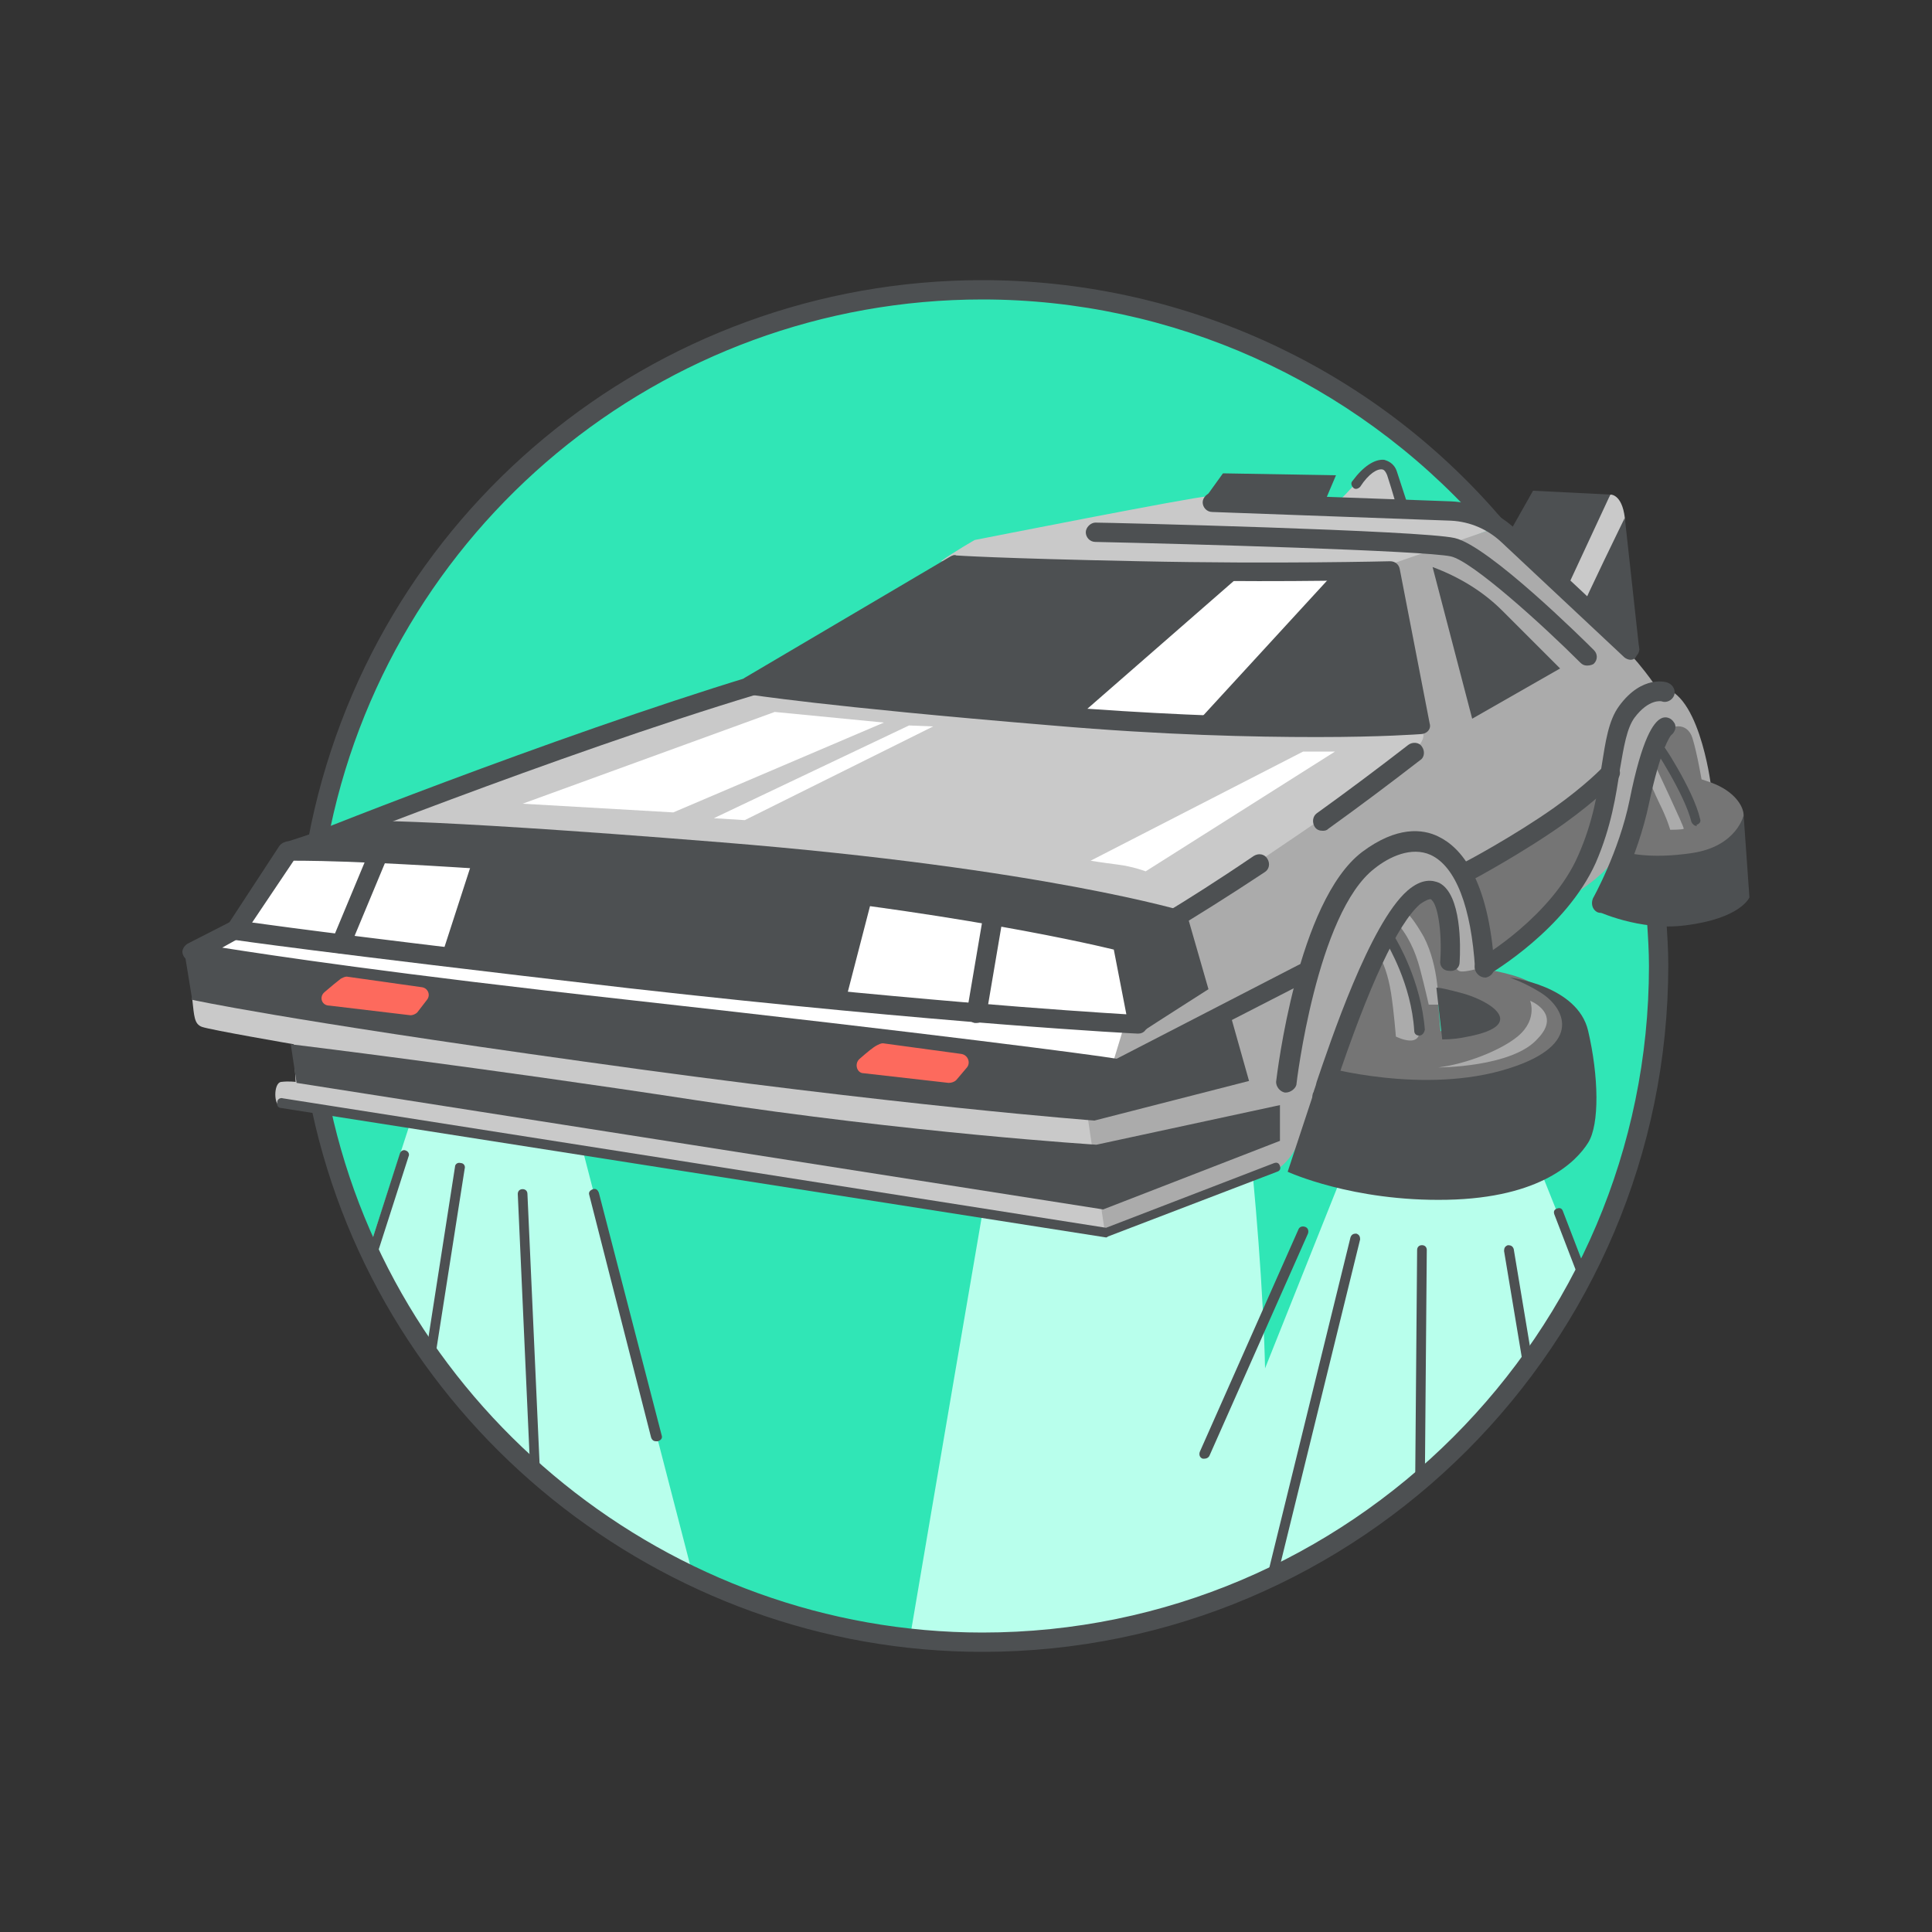 <?xml version="1.0" encoding="utf-8"?>
<!-- Generator: Adobe Illustrator 21.1.0, SVG Export Plug-In . SVG Version: 6.00 Build 0)  -->
<svg version="1.1" xmlns="http://www.w3.org/2000/svg" xmlns:xlink="http://www.w3.org/1999/xlink" x="0px" y="0px"
	 viewBox="0 0 200 200" style="enable-background:new 0 0 200 200;" xml:space="preserve">
<rect x="0" y="0" width="200" height="200" fill="#333333" stroke="none"/>
<style type="text/css">
	.st0{fill:none;stroke:#B3C0C7;stroke-miterlimit:10;}
	.st1{fill:#778085;}
	.st2{fill:#FD7E23;}
	.st3{fill:#30E6B6;}
	.st4{fill:#29C49B;}
	.st5{fill:#FDD353;}
	.st6{fill:#FDE4D2;}
	.st7{fill:#F2C2A0;}
	.st8{fill:#4D5052;}
	.st9{fill:#FD6A5D;}
	.st10{fill:#D1584D;}
	.st11{fill:#B8FFEC;}
	.st12{fill:#FFFFFF;}
	.st13{fill:#C9C9C9;}
	.st14{fill:#1DAAF1;}
	.st15{fill:#1682B8;}
	.st16{fill:#5EC9FF;}
	.st17{fill:#DB5F07;}
	.st18{fill:#C4F2EB;}
	.st19{fill:#B4DED7;}
	.st20{fill:#ABABAB;}
	.st21{fill:#757575;}
	.st22{fill:#878787;}
	.st23{fill:#C9EDFF;}
	.st24{fill:#93C2D9;}
	.st25{fill:#FDA29A;}
	.st26{fill:#9C9C9C;}
	.st27{fill:url(#SVGID_1_);}
	.st28{fill:url(#SVGID_2_);}
	.st29{fill:url(#SVGID_3_);}
	.st30{fill:url(#SVGID_4_);}
	.st31{fill:#A5F2DE;}
</style>
<g id="marks">
</g>
<g id="icons">
	<g>
		<g>
			<g>
				<g>
					<path class="st3" d="M101.1,30.4c-13.7,0-26.5,3.9-37.3,10.7l-6.5,4.7c-16,12.8-26.2,32.5-26.2,54.6c0,38.7,31.3,70,70,70
						c38.7,0,70-31.3,70-70C171.1,61.7,139.7,30.4,101.1,30.4z"/>
				</g>
			</g>
			<path class="st11" d="M109.6,81.1c-0.5,0.5-15.5,89-15.5,89s22.9,1.5,32.8-4.6c9.9-6.1-1.2-75.9-1.2-75.9L109.6,81.1z"/>
			<path class="st11" d="M60,117.8L71.7,163c0,0-15.8-8.4-22.6-16.5s-11.2-16.2-11.2-16.2l5-15.4L60,117.8z"/>
			<path class="st11" d="M139.8,119.5l-19.2,48.1c0,0,21.8-8.9,31.4-19.2c9.6-10.3,12-15.9,12-15.9l-5.4-13.5L139.8,119.5z"/>
			<polygon class="st12" points="85.8,103.4 89,91.8 115.7,96.2 118.2,105.9 			"/>
			<path class="st12" d="M25.5,94.3c-0.2-0.5,4.8-6.2,4.8-6.2l20.2,1.1l-3.7,10.4l-21.5-3.3L25.5,94.3z"/>
			<path class="st13" d="M19.9,103.4c0.2,1.8,0.2,2.6,1,2.9s9.5,1.8,9.5,1.8l0.2,3.9c0,0-0.7-0.1-1.5,0s-0.8,2.5,0,2.6
				s85.4,12.9,85.4,12.9l-2-17.3l2.7,0.4l1.2-4.2c0,0-60.7-5.8-70.6-7.4c-9.9-1.6-21.3-3.2-21.5-3.1s-4,2.6-4,2.6L19.9,103.4z"/>
			<path class="st12" d="M21.2,97.8l5.1-1.8c0,0,33.4,4.9,44.4,6.2s46.5,3.8,46.5,3.8s1.2,0.7,0,2.6s-3.3,1.9-3.3,1.9
				s-74.7-8.1-75-8.2s-18.2-3.5-18.2-3.5L21.2,97.8z"/>
			<path class="st13" d="M161.2,60.5c2-4.1,5.5-9.3,5.5-9.3s1.2-0.1,1.5,2.4c0.3,2.5-3.4,9.9-3.4,9.9L161.2,60.5z"/>
			<path class="st13" d="M137.9,52.5c2.2-1.9,3.2-3.7,4.4-4.2c1.3-0.5,1.7,0.9,2.1,2.3c0.4,1.4,1.3,2.3,1.3,2.3l-7.4-0.5H137.9z"/>
			<path class="st13" d="M97.4,58.1c1.4-1,3.5-2.2,3.5-2.2s22.8-4.5,24-4.5c1.2,0,26.6,1.1,28.3,2.1c1.8,1,1.4,1.2,1.4,1.2
				S143.6,59,143.4,59S97.4,58.1,97.4,58.1z"/>
			<path class="st12" d="M110.6,73.4L126,59l14.9,0.7l-11.6,13.7c0,0-5.2,1.7-5.6,1.7c-0.3-0.1-11.9-0.7-11.9-0.7L110.6,73.4z"/>
			<g>
				<path class="st21" d="M138.3,109.9c0.4-2,1.7-3.8,1.7-3.8s8.3,0.7,11.1,0.7c2.7,0-1.8-3.4-3.4-4c-1.6-0.6-1-2.2-0.3-2.7
					c0.7-0.5,8.5,0,11.2,1.7s6.4,6,4.9,8.9c-1.5,2.9-13.7,9.2-13.7,9.2s-9.4-2.5-10.1-3.9s0-0.6,0-0.6L138.3,109.9z"/>
			</g>
			<g>
				<path class="st21" d="M149.3,100.1c0,0,1.1-1.8,0.8-5.2c-0.3-3.4-2.3-3.6-5.1-0.6c-2.8,3-4.8,8.2-6.7,13l2-0.5
					c1.9,1,8.9,0.9,8.9,0.9l-0.6-7.2L149.3,100.1z"/>
			</g>
			<g>
				<path class="st20" d="M144.4,95.3c1.3,1.4,2.1,3.1,2.6,5c0.5,1.9,0.9,3.7,0.9,3.7h1c0,0,0.1-3.9-1.5-7c-1.7-3-2.3-2.8-2.3-2.8
					L144.4,95.3z"/>
			</g>
			<g>
				<path class="st20" d="M142.6,98.6c0.6,1,1.1,2.3,1.4,4.2c0.3,1.9,0.5,4.5,0.5,4.5s2.9,1.5,2.4-1.2c-0.5-2.7-3-9.3-3.4-9.2
					C143.1,96.9,142.6,98.6,142.6,98.6z"/>
			</g>
			<g>
				<path class="st20" d="M120.1,96l2.6,6.1l-3.9,2.8l-2.4,1.2l-1.4,4.6l-2.5,4.3l1.9,12.7l16-6.1c0,0,2,0.2,3.6-2.5
					s8-20.9,10.4-23.6c2.4-2.7,5-3.8,5.7,0.5s0.2,4.8,1.9,4.5c1.7-0.3,4.6-1.3,7.8-5c3.1-3.8,6.7-3.9,9-9.5s1.3-5.8,2.3-7.9
					c1-2.1-0.5-1.1,1.4,0.5c1.8,1.6,1.8,2.8,1.8,2.8l2.8-0.2c0,0-1.3-10.4-5.6-10c0,0-1.7-2.7-4.8-5.6c-5.3-5.1-12.6-10.7-12.6-10.7
					L144,58.4l3.2,17.8L120.1,96z"/>
			</g>
			<path class="st21" d="M171.8,76.3c1.2-1.5,2.9-1.5,3.4,0.1s1,4.6,1,4.6l-2.2-0.6L171.8,76.3z"/>
			<path class="st21" d="M151.1,90.7l15.3-10.6c0,0-0.5,5.1-2.2,9.1s-7.5,8.8-8.9,9.7c-1.4,0.8-1.5-1.6-1.9-3.2
				S151.1,90.7,151.1,90.7z"/>
			<g>
				<path class="st21" d="M168,88.6c0,0,6.2,1,8.7,0c2.5-1,3.8-3.4,3.8-4.2c0-0.9-0.9-2.5-3.4-3.4s-3.6-0.9-3.6-0.9s1.1,2.4,1.8,3.9
					s-0.5,1.9-2.4,1.9s-3.4-0.3-3.4-0.3L168,88.6z"/>
			</g>
			<path class="st21" d="M169.5,83.6c1.2-4.7,1.6-7.7,3.7-4.3s4.2,6.8,1.1,7.5c-3.2,0.8-5.2-0.5-5.2-0.5L169.5,83.6z"/>
			<path class="st20" d="M170.5,80.1c0,0,0.2,0.8,1.3,3.1c0.8,1.6,1.1,2.7,1.1,2.7s1.2,0,1.4-0.1c0.1-0.1-2.9-6.4-3.2-7.1
				S170.5,80.1,170.5,80.1z"/>
			<g>
				<path class="st13" d="M40.1,84.3c5.7-2.2,42-14.5,42-14.5s10,2.4,22.9,4.2s40.3,1.1,40.3,1.1s5-0.1-0.6,4.1S120.1,96,120.1,96
					s-26.7-7.3-49-8.9S35.7,86,35.7,86L40.1,84.3z"/>
			</g>
			<g>
				<path class="st8" d="M101.7,171c-33.2,0-62.4-23.5-69.4-56c-0.1-0.5,0.7,0,1.2-0.1c0.5-0.1,0.7-0.3,0.7-0.3
					C41,146.1,69.4,169,101.7,169c38,0,69-31,69-69c0-1.5-0.1-3.1-0.2-4.6c0-0.6,0.4-1,0.9-1.1c0.6,0,1,0.4,1.1,0.9
					c0.1,1.6,0.2,3.2,0.2,4.7C172.7,139.1,140.8,171,101.7,171z"/>
			</g>
			<g>
				<path class="st8" d="M32.9,88.1c-0.1,0-0.1,0-0.2,0c-0.5-0.1-0.9-0.6-0.8-1.2C38.2,53.3,67.5,29,101.7,29
					c20.2,0,39.5,8.6,52.9,23.7c0.5,0.6,1.1,1.2,1.6,1.8c0.4,0.4,0.3,1.1-0.1,1.4c-0.4,0.4-0.4-0.2-0.8-0.6
					c-0.5-0.6-1.7-0.7-2.2-1.3c-13.1-14.6-31.8-23-51.4-23C68.5,31,40,54.7,33.9,87.2C33.8,87.7,33.3,88.1,32.9,88.1z"/>
			</g>
			<g>
				<g>
					<path class="st8" d="M117.8,107C117.8,107,117.8,107,117.8,107c-0.2,0-19.9-1-52.7-4.7c-32.8-3.8-40.8-5-40.8-5
						c-0.3-0.1-0.6-0.3-0.8-0.6c-0.1-0.3-0.1-0.7,0.1-1l5.3-8.1c0.2-0.3,0.5-0.4,0.8-0.5c0.3,0,7.1-0.4,36.7,2.1
						c32.1,2.6,49.8,7.2,50,7.3c0.4,0.1,0.7,0.4,0.7,0.8l1.7,8.5c0.1,0.3,0,0.6-0.2,0.8C118.4,106.9,118.1,107,117.8,107z
						 M26.1,95.5c3.6,0.5,14.1,1.9,39.2,4.8c28,3.2,46.4,4.4,51.3,4.7l-1.3-6.7c-3.3-0.8-20.4-4.7-49-7.1
						c-25.2-2.1-33.9-2.1-35.9-2.1L26.1,95.5z"/>
				</g>
				<g>
					<path class="st8" d="M136.3,76.3c-6.5,0-15.8-0.2-27.4-1.2c-24.1-2-31.1-3.2-31.4-3.2c-0.4-0.1-0.7-0.4-0.8-0.8
						c-0.1-0.4,0.1-0.8,0.5-1l21.2-12.5c0.2-0.1,0.4-0.2,0.6-0.1c0,0,4.1,0.3,19,0.6c14.1,0.3,25.8,0,25.9,0c0.5,0,0.9,0.3,1,0.8
						l3.1,16c0.1,0.3,0,0.6-0.2,0.8S147.3,76,147,76C146.9,76,143.2,76.3,136.3,76.3z M80.6,70.3c3.9,0.5,12.4,1.5,28.4,2.8
						c20.1,1.6,33,1.2,36.7,1L143,60c-2.9,0.1-13.2,0.3-25.2,0c-12.8-0.3-17.6-0.5-18.7-0.6L80.6,70.3z"/>
				</g>
				<g>
					<g>
						<path class="st8" d="M128.8,59.2L128.8,59.2c-3.3,0-7.1-0.1-11-0.1c-15.1-0.4-19-0.6-19-0.6L77.6,70.9c0,0,7,1.2,31.3,3.2
							c0.9,0.1,1.7,0.1,2.6,0.2L128.8,59.2z"/>
					</g>
					<g>
						<path class="st8" d="M143.8,59c0,0-2,0.1-5.5,0.1h0l-14.6,15.9c14.9,0.6,23.1,0,23.1,0L143.8,59z"/>
					</g>
				</g>
				<g>
					<path class="st8" d="M115.8,111.6c0,0-0.1,0-0.1,0c-0.2,0-16.9-2.3-50.9-6.1c-34-3.8-45-5.9-45.1-6c-0.4-0.1-0.7-0.4-0.8-0.8
						c-0.1-0.4,0.2-0.8,0.5-1l4.5-2.3c0.5-0.3,1.1-0.1,1.3,0.4c0.2,0.5,0.1,1.1-0.4,1.3L23,98.1c5.1,0.8,17.6,2.7,42,5.4
						c31.5,3.5,48.2,5.7,50.6,6.1l18.8-9.7c0.5-0.3,1.1-0.1,1.3,0.4c0.3,0.5,0.1,1.1-0.4,1.3l-19.1,9.8
						C116.1,111.6,115.9,111.6,115.8,111.6z"/>
				</g>
				<g>
					<path class="st8" d="M19.1,98.6l0.8,4.9c0,0,9,2,40.6,6.4c32.7,4.6,52.8,6.1,52.8,6.1l16-4.1l-2-7.1l-11.5,5.9
						c0,0-44.1-5.3-54-6.5C51.9,103,19.1,98.6,19.1,98.6z"/>
				</g>
				<g>
					<path class="st8" d="M118.4,106.7c0.9-0.6,6.7-4.3,6.7-4.3l-2.3-8c0,0-14.6-4.5-48.1-7.2c-33.5-2.7-38.4-2.2-38.4-2.2l-7.1,2.3
						c0,0,19.4,1.5,41.9,3.2s45,6.8,45,6.8L118.4,106.7z"/>
				</g>
				<g>
					<path class="st8" d="M101.1,105.9c-0.1,0-0.1,0-0.2,0c-0.5-0.1-0.9-0.6-0.8-1.2l1.8-10.6c0.1-0.5,0.6-0.9,1.2-0.8
						c0.5,0.1,0.9,0.6,0.8,1.2l-1.8,10.6C102,105.5,101.6,105.9,101.1,105.9z"/>
				</g>
				<g>
					<path class="st8" d="M35.3,98.7c-0.1,0-0.3,0-0.4-0.1c-0.5-0.2-0.8-0.8-0.5-1.3l4-9.6c0.2-0.5,0.8-0.8,1.3-0.5
						c0.5,0.2,0.8,0.8,0.5,1.3l-4,9.6C36.1,98.5,35.7,98.7,35.3,98.7z"/>
				</g>
				<g>
					<path class="st8" d="M45.7,99l3.5-10.8l41.2,4.3l-2.9,11.2c0,0-13.3-1.3-24.4-2.6S45.7,99,45.7,99z"/>
				</g>
				<g>
					<path class="st8" d="M30.1,89.2c-0.4,0-0.8-0.2-0.9-0.6c-0.2-0.5,0-1.1,0.6-1.3C30,87.1,57.1,76.3,77.8,70
						c0.5-0.2,1.1,0.1,1.2,0.7c0.2,0.5-0.1,1.1-0.7,1.2c-20.6,6.2-47.6,17-47.9,17.1C30.3,89.1,30.2,89.2,30.1,89.2z"/>
				</g>
				<g>
					<path class="st8" d="M136.9,86c-0.3,0-0.6-0.1-0.8-0.4c-0.3-0.5-0.2-1.1,0.2-1.4c3.2-2.3,6.4-4.7,9.5-7.1
						c0.4-0.3,1.1-0.3,1.4,0.2c0.3,0.4,0.3,1.1-0.2,1.4c-3.1,2.4-6.3,4.8-9.5,7.1C137.3,86,137.1,86,136.9,86z"/>
				</g>
				<g>
					<path class="st8" d="M117.5,98.5c-0.4,0-0.7-0.2-0.9-0.5c-0.3-0.5-0.1-1.1,0.4-1.4c0.1,0,5.3-2.9,12.8-8
						c0.5-0.3,1.1-0.2,1.4,0.3c0.3,0.5,0.2,1.1-0.3,1.4c-7.7,5.1-12.9,8-13,8.1C117.8,98.5,117.7,98.5,117.5,98.5z"/>
				</g>
				<g>
					<path class="st8" d="M133.1,113.1c0,0-0.1,0-0.1,0c-0.5-0.1-0.9-0.6-0.9-1.1c0.1-0.8,2.2-18.7,8.9-23.8
						c3.6-2.7,6.3-2.4,7.9-1.6c2.3,1.1,5.2,4.3,5.8,13.5c0,0.6-0.4,1-0.9,1.1c-0.6,0-1-0.4-1.1-0.9c-0.4-6.4-2-10.6-4.6-11.8
						c-2-0.9-4.3,0.2-5.8,1.4c-6,4.6-8.1,22.3-8.1,22.4C134.1,112.7,133.6,113.1,133.1,113.1z"/>
				</g>
				<g>
					<path class="st8" d="M152.4,74.4l-4.1-15.7l0,0c2.7,1,5.2,2.5,7.2,4.5l6,6L152.4,74.4z"/>
				</g>
				<g>
					<path class="st8" d="M164.3,68.9c-0.3,0-0.5-0.1-0.7-0.3c-4-4-11.2-10.5-13.4-11c-2.7-0.6-27.4-1.3-36.8-1.5c-0.6,0-1-0.5-1-1
						c0-0.5,0.5-1,1-1c0,0,0,0,0,0c1.4,0,33.8,0.8,37.2,1.6c3.5,0.8,13.3,10.5,14.4,11.6c0.4,0.4,0.4,1,0,1.4
						C164.9,68.8,164.6,68.9,164.3,68.9z"/>
				</g>
				<g>
					<path class="st8" d="M152,91.2c-0.4,0-0.7-0.2-0.9-0.5c-0.3-0.5-0.1-1.1,0.4-1.4c0.1,0,5.3-2.8,9.4-5.7
						c3.1-2.2,5.1-4.2,5.1-4.3c0.4-0.4,1-0.4,1.4,0c0.4,0.4,0.4,1,0,1.4c-0.1,0.1-2.2,2.2-5.4,4.5c-4.2,3-9.4,5.8-9.6,5.9
						C152.3,91.2,152.1,91.2,152,91.2z"/>
				</g>
				<g>
					<path class="st8" d="M153.7,101.1c-0.3,0-0.7-0.2-0.9-0.5c-0.3-0.5-0.1-1.1,0.4-1.4c0.1,0,7.5-4.4,10.2-10.7
						c1.5-3.4,2-6.5,2.4-9.2c0.4-2.5,0.7-4.7,1.8-6.2c2.4-3.3,5-2.5,5.1-2.4c0.5,0.2,0.8,0.8,0.6,1.3c-0.2,0.5-0.8,0.8-1.3,0.6
						c0,0-1.3-0.3-2.8,1.7c-0.8,1.1-1.1,3-1.5,5.3c-0.4,2.7-0.9,6-2.5,9.7c-3.1,6.9-10.8,11.4-11.1,11.6
						C154,101,153.8,101.1,153.7,101.1z"/>
				</g>
				<g>
					<path class="st8" d="M168.8,68.3c-0.2,0-0.5-0.1-0.7-0.3l-12.7-11.9c-1.4-1.3-3.2-2.1-5.2-2.2l-24.7-0.9c-0.6,0-1-0.5-1-1
						s0.5-1,1-1l24.7,0.9c2.4,0.1,4.7,1.1,6.5,2.7l12.7,11.9c0.4,0.4,0.4,1,0,1.4C169.3,68.2,169,68.3,168.8,68.3z"/>
				</g>
				<g>
					<polygon class="st8" points="156.1,55.4 158.7,50.8 166.7,51.2 162.1,61.1 					"/>
				</g>
				<g>
					<path class="st8" d="M163.9,62.7c-0.1-0.1,4.3-9.1,4.3-9.1l1.5,13.7L163.9,62.7z"/>
				</g>
				<g>
					<polygon class="st8" points="124.7,52.1 124.8,51.5 126.6,49 138.3,49.2 136.9,52.5 					"/>
				</g>
				<g>
					<path class="st8" d="M165.8,94.5c-0.2,0-0.3,0-0.5-0.1c-0.5-0.3-0.6-0.9-0.4-1.4c0,0,2.7-4.8,3.8-10.2c1.3-6.5,2.5-8,3.2-8.4
						c0.5-0.3,1.1-0.1,1.4,0.4c0.3,0.4,0.1,1-0.3,1.3c-0.1,0.1-1.1,1.4-2.3,7.1c-1.2,5.7-3.9,10.6-4.1,10.8
						C166.5,94.3,166.2,94.5,165.8,94.5z M172.9,76.2C172.9,76.2,172.9,76.2,172.9,76.2C172.9,76.2,172.9,76.2,172.9,76.2z
						 M172.9,76.2L172.9,76.2C172.9,76.2,172.9,76.2,172.9,76.2z"/>
				</g>
				<g>
					<path class="st8" d="M136.9,114.4c-0.2,0-0.3,0-0.5-0.1c-0.5-0.2-0.7-0.8-0.4-1.3c0-0.1,0.2-0.5,0.3-1
						c1.4-4.1,5.5-16.4,9.4-19.8c1.5-1.3,2.6-1.1,3.3-0.8c2.3,1.2,2.2,6.6,2.1,8.2c0,0.6-0.5,1-1.1,0.9c-0.6,0-1-0.5-0.9-1.1
						c0.2-3-0.3-6-1-6.3c-0.1,0-0.4,0-1.1,0.5c-2.3,2-5.3,8.4-8.8,18.9c-0.3,0.9-0.4,1.1-0.4,1.2
						C137.6,114.2,137.2,114.4,136.9,114.4z"/>
				</g>
				<g>
					<path class="st8" d="M30.1,108.1c0,0,19.8,2.4,42,5.8c22.2,3.4,41.4,4.6,41.4,4.6l19-4.1v3.7l-18.3,7.1l-83.5-13.1L30.1,108.1z
						"/>
				</g>
				<g>
					<path class="st8" d="M136.9,110.4c0,0,10.5,3,19.3,0.2c7.9-2.5,5.7-6.4,3.2-7.9c-1.6-1-3.1-1.5-3.1-1.5s7,0.8,8.1,5.5
						s1.2,9.7,0,11.6s-4.8,5.7-14.6,5.9c-9.8,0.2-16.5-2.9-16.5-2.9L136.9,110.4z"/>
				</g>
				<g>
					<path class="st8" d="M149.3,107.6c0.9,0,1.8-0.1,2.7-0.3c6.2-1.2,2.3-3.7-0.7-4.5c-3-0.8-2.6-0.5-2.6-0.5L149.3,107.6z"/>
				</g>
				<g>
					<path class="st8" d="M168.2,88.2c0,0,2.4,0.8,7,0.1s5.3-3.9,5.3-3.9l0.6,8.5c0,0-0.9,2.2-6.7,2.9c-4.7,0.6-9.1-1.5-9.1-1.5
						L168.2,88.2z"/>
				</g>
				<g>
					<path class="st8" d="M175.6,85.5c-0.2,0-0.4-0.2-0.5-0.4c-0.7-2.9-4-7.9-4.1-8c-0.2-0.2-0.1-0.5,0.1-0.7
						c0.2-0.2,0.5-0.1,0.7,0.1c0.1,0.2,3.5,5.2,4.2,8.3c0.1,0.3-0.1,0.5-0.4,0.6C175.7,85.5,175.7,85.5,175.6,85.5z"/>
				</g>
				<g>
					<path class="st8" d="M146.9,107.2c-0.3,0-0.5-0.2-0.5-0.5c-0.3-4.9-2.8-8.9-2.8-9c-0.1-0.2-0.1-0.5,0.2-0.7
						c0.2-0.1,0.5-0.1,0.7,0.2c0.1,0.2,2.6,4.3,3,9.4C147.4,107,147.2,107.2,146.9,107.2C146.9,107.2,146.9,107.2,146.9,107.2z"/>
				</g>
				<g>
					<path class="st8" d="M114.5,128.1C114.4,128.1,114.4,128.1,114.5,128.1l-85.4-13.4c-0.3,0-0.5-0.3-0.4-0.6
						c0-0.3,0.3-0.5,0.6-0.4l85.2,13.4l17.4-6.7c0.3-0.1,0.5,0,0.6,0.3c0.1,0.3,0,0.5-0.3,0.6l-17.5,6.7
						C114.6,128.1,114.5,128.1,114.5,128.1z"/>
				</g>
				<g>
					<path class="st8" d="M145.3,53.6c-0.2,0-0.4-0.1-0.5-0.4c0,0-0.7-2.5-1.2-4c-0.2-0.5-0.4-0.6-0.5-0.6c-0.5-0.1-1.4,0.4-2.3,1.8
						c-0.2,0.2-0.5,0.3-0.7,0.1c-0.2-0.2-0.3-0.5-0.1-0.7c1.1-1.5,2.3-2.3,3.3-2.2c0.3,0.1,1,0.3,1.3,1.2c0.5,1.5,1.3,4,1.3,4
						c0.1,0.3-0.1,0.5-0.3,0.6C145.4,53.6,145.3,53.6,145.3,53.6z"/>
				</g>
				<g>
					<path class="st8" d="M131.7,163.7c0,0-0.1,0-0.1,0c-0.3-0.1-0.4-0.3-0.4-0.6l8.6-35c0.1-0.3,0.3-0.4,0.6-0.4
						c0.3,0.1,0.4,0.3,0.4,0.6l-8.6,35C132.2,163.6,132,163.7,131.7,163.7z"/>
				</g>
				<g>
					<path class="st8" d="M147,153.8C147,153.8,147,153.8,147,153.8c-0.3,0-0.5-0.2-0.5-0.5l0.2-23.9c0-0.3,0.2-0.5,0.5-0.5
						c0,0,0,0,0,0c0.3,0,0.5,0.2,0.5,0.5l-0.2,23.9C147.5,153.6,147.3,153.8,147,153.8z"/>
				</g>
				<g>
					<path class="st8" d="M158.1,141.3c-0.2,0-0.5-0.2-0.5-0.4l-1.9-11.4c0-0.3,0.1-0.5,0.4-0.6c0.3,0,0.5,0.1,0.6,0.4l1.9,11.4
						C158.6,141,158.4,141.2,158.1,141.3C158.1,141.3,158.1,141.3,158.1,141.3z"/>
				</g>
				<g>
					<path class="st8" d="M163.9,132.5c-0.2,0-0.4-0.1-0.5-0.3l-2.5-6.5c-0.1-0.3,0-0.5,0.3-0.6c0.3-0.1,0.5,0,0.6,0.3l2.5,6.5
						c0.1,0.3,0,0.5-0.3,0.6C164.1,132.5,164,132.5,163.9,132.5z"/>
				</g>
				<g>
					<path class="st8" d="M44.5,141.3C44.5,141.3,44.5,141.3,44.5,141.3c-0.4,0-0.5-0.3-0.5-0.6l3.1-19.9c0-0.3,0.3-0.5,0.6-0.4
						c0.3,0,0.5,0.3,0.4,0.6L45,140.8C45,141.1,44.8,141.3,44.5,141.3z"/>
				</g>
				<g>
					<path class="st8" d="M55.4,153c-0.3,0-0.5-0.2-0.5-0.5l-1.3-28.9c0-0.3,0.2-0.5,0.5-0.5c0.3,0,0.5,0.2,0.5,0.5l1.3,28.9
						C55.9,152.8,55.7,153,55.4,153C55.4,153,55.4,153,55.4,153z"/>
				</g>
				<g>
					<path class="st8" d="M67.9,149.2c-0.2,0-0.4-0.1-0.5-0.4L61,123.7c-0.1-0.3,0.1-0.5,0.4-0.6c0.3-0.1,0.5,0.1,0.6,0.4l6.5,25.1
						c0.1,0.3-0.1,0.5-0.4,0.6C68,149.2,68,149.2,67.9,149.2z"/>
				</g>
				<g>
					<path class="st8" d="M38.4,130.9c0,0-0.1,0-0.2,0c-0.3-0.1-0.4-0.4-0.3-0.6l3.5-10.9c0.1-0.3,0.4-0.4,0.6-0.3
						c0.3,0.1,0.4,0.4,0.3,0.6l-3.5,10.9C38.8,130.8,38.6,130.9,38.4,130.9z"/>
				</g>
			</g>
			<g>
				<path class="st8" d="M124.7,151c-0.1,0-0.1,0-0.2,0c-0.3-0.1-0.4-0.4-0.3-0.7l10.2-23c0.1-0.3,0.4-0.4,0.7-0.3
					c0.3,0.1,0.4,0.4,0.3,0.7l-10.2,23C125.1,150.9,124.9,151,124.7,151z"/>
			</g>
			<g>
				<path class="st20" d="M148.9,110.5c3.1-0.4,6.3-1.8,7.8-2.9c2.6-1.8,1.7-4,1.7-4s3.3,1.3,0.8,3.9
					C156.6,110.5,148.9,110.5,148.9,110.5z"/>
			</g>
		</g>
		<polygon class="st12" points="54.1,83.2 80.2,73.7 91.5,74.8 69.7,84.1 		"/>
		<polygon class="st12" points="73.9,84.7 94.1,75.1 96.6,75.2 77.1,84.9 		"/>
		<path class="st12" d="M112.9,89.1c0,0,1.2,0.2,2.8,0.4s2.9,0.7,2.9,0.7l19.6-12.4h-3.3L112.9,89.1z"/>
		<path class="st9" d="M89,109.6c0.8-0.7,1.4-1.2,1.8-1.4c0.2-0.1,0.4-0.2,0.6-0.2l8.1,1.1c0.7,0.1,1,0.9,0.6,1.4l-1.1,1.3
			c-0.2,0.2-0.5,0.3-0.8,0.3l-8.8-1C88.7,111.1,88.4,110.1,89,109.6z"/>
		<path class="st9" d="M33.6,102.7c0.7-0.6,1.3-1.1,1.7-1.4c0.2-0.1,0.4-0.2,0.6-0.2l7.8,1.1c0.6,0.1,0.9,0.8,0.5,1.3l-1,1.3
			c-0.2,0.2-0.5,0.3-0.7,0.3l-8.4-1C33.3,104.1,33,103.2,33.6,102.7z"/>
	</g>
</g>
</svg>
